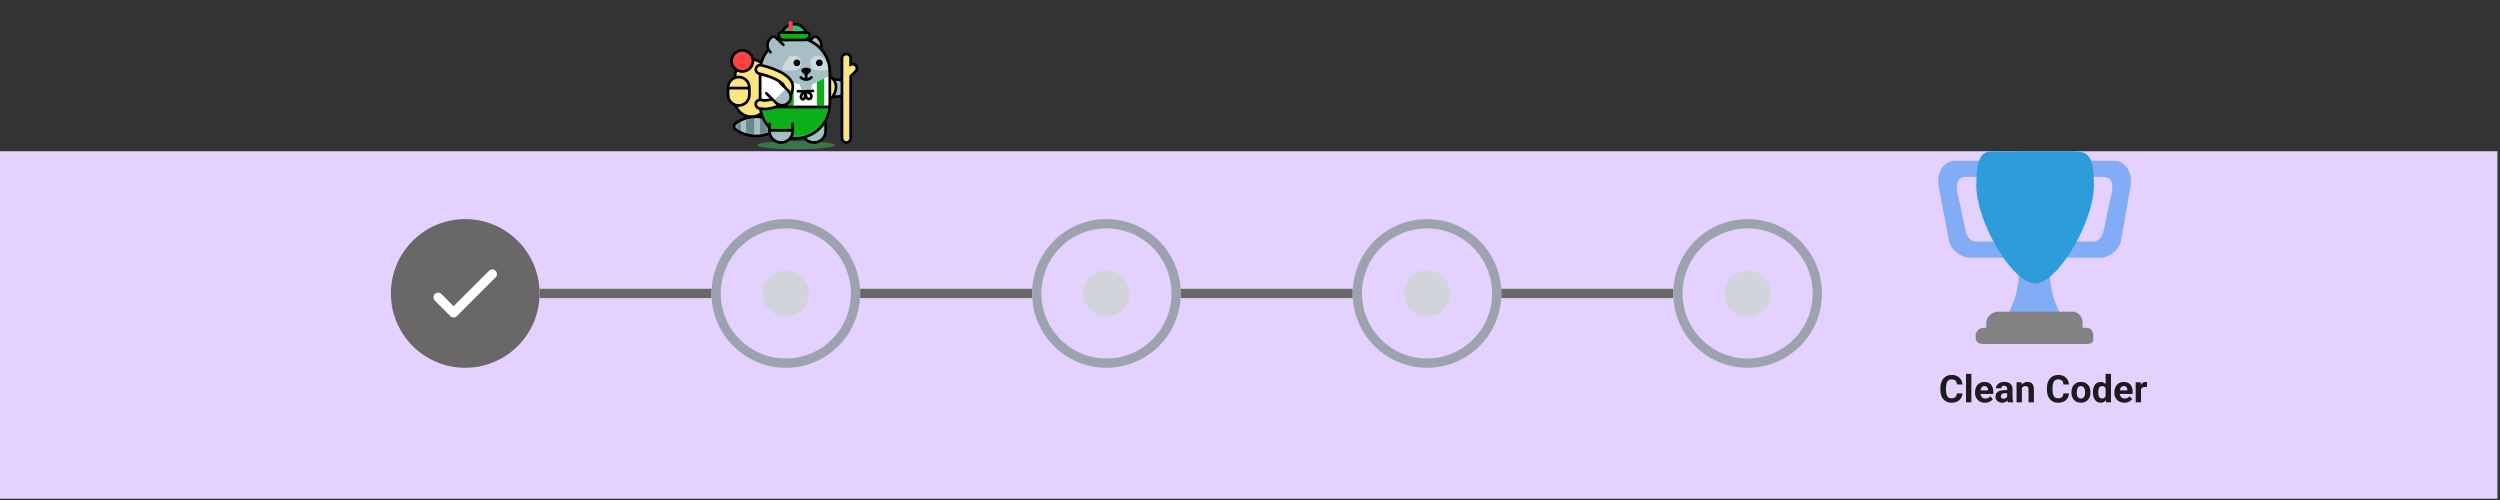 <svg width="810" height="162" viewBox="0 0 810 162" fill="none" xmlns="http://www.w3.org/2000/svg">
<rect x="0" y="0" width="810" height="162" fill="#333333" stroke="none"/>
<rect width="809.166" height="112.58" transform="translate(0 49)" fill="#E5D1FF"/>
<path d="M634.026 127.458H635.823C635.787 128.048 635.625 128.571 635.336 129.028C635.052 129.484 634.653 129.841 634.14 130.098C633.631 130.354 633.018 130.483 632.3 130.483C631.739 130.483 631.236 130.386 630.791 130.194C630.346 129.998 629.965 129.717 629.649 129.352C629.336 128.987 629.098 128.547 628.933 128.029C628.769 127.512 628.687 126.933 628.687 126.292V125.685C628.687 125.043 628.771 124.464 628.939 123.947C629.112 123.426 629.356 122.983 629.673 122.618C629.993 122.254 630.376 121.973 630.821 121.777C631.266 121.58 631.763 121.482 632.312 121.482C633.042 121.482 633.657 121.614 634.158 121.879C634.663 122.143 635.054 122.508 635.33 122.973C635.611 123.438 635.779 123.967 635.835 124.56H634.032C634.012 124.208 633.942 123.909 633.821 123.664C633.701 123.416 633.519 123.23 633.274 123.105C633.034 122.977 632.713 122.913 632.312 122.913C632.012 122.913 631.749 122.969 631.525 123.081C631.3 123.194 631.112 123.364 630.959 123.592C630.807 123.821 630.693 124.109 630.617 124.458C630.545 124.803 630.508 125.208 630.508 125.673V126.292C630.508 126.745 630.543 127.144 630.611 127.488C630.679 127.829 630.783 128.118 630.923 128.354C631.068 128.587 631.252 128.763 631.476 128.883C631.705 128.999 631.98 129.058 632.3 129.058C632.677 129.058 632.988 128.997 633.232 128.877C633.477 128.757 633.663 128.579 633.791 128.342C633.924 128.106 634.002 127.811 634.026 127.458ZM638.727 121.127V130.362H636.99V121.127H638.727ZM643.153 130.483C642.648 130.483 642.195 130.402 641.794 130.242C641.393 130.078 641.052 129.851 640.772 129.563C640.495 129.274 640.283 128.939 640.134 128.559C639.986 128.174 639.912 127.765 639.912 127.332V127.092C639.912 126.599 639.982 126.148 640.122 125.739C640.263 125.33 640.463 124.975 640.724 124.675C640.988 124.374 641.309 124.143 641.686 123.983C642.062 123.819 642.487 123.737 642.96 123.737C643.421 123.737 643.83 123.813 644.187 123.965C644.543 124.117 644.842 124.334 645.083 124.614C645.327 124.895 645.511 125.232 645.636 125.625C645.76 126.013 645.822 126.446 645.822 126.923V127.645H640.651V126.49H644.121V126.358C644.121 126.118 644.076 125.903 643.988 125.715C643.904 125.522 643.776 125.37 643.603 125.258C643.431 125.146 643.211 125.089 642.942 125.089C642.714 125.089 642.517 125.14 642.353 125.24C642.189 125.34 642.054 125.48 641.95 125.661C641.85 125.841 641.774 126.053 641.722 126.298C641.674 126.538 641.649 126.803 641.649 127.092V127.332C641.649 127.593 641.686 127.833 641.758 128.054C641.834 128.274 641.94 128.464 642.076 128.625C642.217 128.785 642.385 128.909 642.581 128.997C642.782 129.086 643.008 129.13 643.261 129.13C643.573 129.13 643.864 129.07 644.133 128.949C644.405 128.825 644.64 128.639 644.836 128.39L645.678 129.304C645.541 129.501 645.355 129.689 645.119 129.869C644.886 130.05 644.606 130.198 644.277 130.314C643.948 130.426 643.573 130.483 643.153 130.483ZM650.319 128.895V125.997C650.319 125.789 650.285 125.611 650.217 125.462C650.149 125.31 650.043 125.192 649.898 125.107C649.758 125.023 649.576 124.981 649.351 124.981C649.159 124.981 648.993 125.015 648.852 125.083C648.712 125.148 648.604 125.242 648.528 125.366C648.451 125.486 648.413 125.629 648.413 125.793H646.682C646.682 125.516 646.746 125.254 646.874 125.005C647.003 124.757 647.189 124.538 647.433 124.35C647.678 124.158 647.968 124.007 648.305 123.899C648.646 123.791 649.027 123.737 649.448 123.737C649.953 123.737 650.402 123.821 650.794 123.989C651.187 124.158 651.496 124.41 651.72 124.747C651.949 125.083 652.063 125.504 652.063 126.009V128.793C652.063 129.15 652.085 129.442 652.129 129.671C652.173 129.895 652.237 130.092 652.321 130.26V130.362H650.572C650.488 130.186 650.424 129.965 650.379 129.701C650.339 129.432 650.319 129.164 650.319 128.895ZM650.548 126.4L650.56 127.38H649.592C649.363 127.38 649.165 127.406 648.997 127.458C648.828 127.51 648.69 127.585 648.582 127.681C648.474 127.773 648.393 127.881 648.341 128.005C648.293 128.13 648.269 128.266 648.269 128.414C648.269 128.563 648.303 128.697 648.371 128.817C648.439 128.933 648.538 129.026 648.666 129.094C648.794 129.158 648.945 129.19 649.117 129.19C649.377 129.19 649.604 129.138 649.796 129.034C649.989 128.929 650.137 128.801 650.241 128.649C650.349 128.496 650.406 128.352 650.41 128.216L650.866 128.949C650.802 129.114 650.714 129.284 650.602 129.46C650.494 129.637 650.355 129.803 650.187 129.959C650.019 130.112 649.816 130.238 649.58 130.338C649.343 130.434 649.063 130.483 648.738 130.483C648.325 130.483 647.95 130.4 647.614 130.236C647.281 130.068 647.017 129.837 646.82 129.545C646.628 129.248 646.532 128.911 646.532 128.535C646.532 128.194 646.596 127.891 646.724 127.627C646.852 127.362 647.041 127.14 647.289 126.959C647.542 126.775 647.856 126.637 648.233 126.544C648.61 126.448 649.047 126.4 649.544 126.4H650.548ZM655.093 125.246V130.362H653.362V123.857H654.985L655.093 125.246ZM654.841 126.881H654.372C654.372 126.4 654.434 125.967 654.558 125.582C654.682 125.194 654.857 124.863 655.081 124.59C655.306 124.314 655.572 124.103 655.881 123.959C656.193 123.811 656.542 123.737 656.927 123.737C657.232 123.737 657.51 123.781 657.763 123.869C658.015 123.957 658.232 124.097 658.412 124.29C658.596 124.482 658.737 124.737 658.833 125.053C658.933 125.37 658.983 125.757 658.983 126.214V130.362H657.24V126.208C657.24 125.919 657.2 125.695 657.119 125.534C657.039 125.374 656.921 125.262 656.765 125.198C656.612 125.13 656.424 125.095 656.199 125.095C655.967 125.095 655.765 125.142 655.592 125.234C655.424 125.326 655.284 125.454 655.171 125.619C655.063 125.779 654.981 125.967 654.925 126.184C654.869 126.4 654.841 126.633 654.841 126.881ZM668.549 127.458H670.347C670.311 128.048 670.148 128.571 669.86 129.028C669.575 129.484 669.176 129.841 668.663 130.098C668.154 130.354 667.541 130.483 666.823 130.483C666.262 130.483 665.759 130.386 665.314 130.194C664.869 129.998 664.489 129.717 664.172 129.352C663.859 128.987 663.621 128.547 663.456 128.029C663.292 127.512 663.21 126.933 663.21 126.292V125.685C663.21 125.043 663.294 124.464 663.462 123.947C663.635 123.426 663.879 122.983 664.196 122.618C664.517 122.254 664.899 121.973 665.344 121.777C665.789 121.58 666.286 121.482 666.835 121.482C667.565 121.482 668.18 121.614 668.681 121.879C669.186 122.143 669.577 122.508 669.854 122.973C670.134 123.438 670.303 123.967 670.359 124.56H668.555C668.535 124.208 668.465 123.909 668.345 123.664C668.224 123.416 668.042 123.23 667.797 123.105C667.557 122.977 667.236 122.913 666.835 122.913C666.535 122.913 666.272 122.969 666.048 123.081C665.823 123.194 665.635 123.364 665.483 123.592C665.33 123.821 665.216 124.109 665.14 124.458C665.068 124.803 665.032 125.208 665.032 125.673V126.292C665.032 126.745 665.066 127.144 665.134 127.488C665.202 127.829 665.306 128.118 665.447 128.354C665.591 128.587 665.775 128.763 666 128.883C666.228 128.999 666.503 129.058 666.823 129.058C667.2 129.058 667.511 128.997 667.755 128.877C668 128.757 668.186 128.579 668.314 128.342C668.447 128.106 668.525 127.811 668.549 127.458ZM671.146 127.176V127.049C671.146 126.572 671.214 126.134 671.351 125.733C671.487 125.328 671.685 124.977 671.946 124.681C672.206 124.384 672.527 124.153 672.908 123.989C673.289 123.821 673.726 123.737 674.219 123.737C674.712 123.737 675.151 123.821 675.535 123.989C675.92 124.153 676.243 124.384 676.503 124.681C676.768 124.977 676.968 125.328 677.105 125.733C677.241 126.134 677.309 126.572 677.309 127.049V127.176C677.309 127.649 677.241 128.088 677.105 128.492C676.968 128.893 676.768 129.244 676.503 129.545C676.243 129.841 675.922 130.072 675.541 130.236C675.161 130.4 674.724 130.483 674.231 130.483C673.738 130.483 673.299 130.4 672.914 130.236C672.533 130.072 672.21 129.841 671.946 129.545C671.685 129.244 671.487 128.893 671.351 128.492C671.214 128.088 671.146 127.649 671.146 127.176ZM672.878 127.049V127.176C672.878 127.448 672.902 127.703 672.95 127.939C672.998 128.176 673.074 128.384 673.178 128.565C673.287 128.741 673.427 128.879 673.599 128.979C673.772 129.08 673.982 129.13 674.231 129.13C674.471 129.13 674.678 129.08 674.85 128.979C675.022 128.879 675.161 128.741 675.265 128.565C675.369 128.384 675.445 128.176 675.493 127.939C675.545 127.703 675.571 127.448 675.571 127.176V127.049C675.571 126.785 675.545 126.536 675.493 126.304C675.445 126.067 675.367 125.859 675.259 125.679C675.155 125.494 675.016 125.35 674.844 125.246C674.672 125.142 674.463 125.089 674.219 125.089C673.974 125.089 673.766 125.142 673.593 125.246C673.425 125.35 673.287 125.494 673.178 125.679C673.074 125.859 672.998 126.067 672.95 126.304C672.902 126.536 672.878 126.785 672.878 127.049ZM682.215 128.943V121.127H683.959V130.362H682.389L682.215 128.943ZM678.103 127.188V127.061C678.103 126.564 678.159 126.114 678.271 125.709C678.383 125.3 678.548 124.949 678.764 124.657C678.98 124.364 679.247 124.137 679.564 123.977C679.88 123.817 680.241 123.737 680.646 123.737C681.027 123.737 681.359 123.817 681.644 123.977C681.933 124.137 682.177 124.366 682.377 124.663C682.582 124.955 682.746 125.302 682.87 125.703C682.995 126.1 683.085 126.534 683.141 127.007V127.284C683.085 127.737 682.995 128.158 682.87 128.547C682.746 128.935 682.582 129.276 682.377 129.569C682.177 129.857 681.933 130.082 681.644 130.242C681.355 130.402 681.019 130.483 680.634 130.483C680.229 130.483 679.868 130.4 679.552 130.236C679.239 130.072 678.974 129.841 678.758 129.545C678.546 129.248 678.383 128.899 678.271 128.498C678.159 128.098 678.103 127.661 678.103 127.188ZM679.834 127.061V127.188C679.834 127.456 679.854 127.707 679.894 127.939C679.938 128.172 680.009 128.378 680.105 128.559C680.205 128.735 680.333 128.873 680.49 128.973C680.65 129.07 680.844 129.118 681.073 129.118C681.369 129.118 681.614 129.052 681.806 128.919C681.999 128.783 682.145 128.597 682.245 128.36C682.349 128.124 682.41 127.851 682.426 127.542V126.755C682.414 126.502 682.377 126.276 682.317 126.075C682.261 125.871 682.177 125.697 682.065 125.552C681.957 125.408 681.82 125.296 681.656 125.216C681.496 125.136 681.305 125.095 681.085 125.095C680.86 125.095 680.668 125.148 680.508 125.252C680.347 125.352 680.217 125.49 680.117 125.667C680.021 125.843 679.948 126.051 679.9 126.292C679.856 126.528 679.834 126.785 679.834 127.061ZM688.306 130.483C687.801 130.483 687.348 130.402 686.947 130.242C686.546 130.078 686.205 129.851 685.925 129.563C685.648 129.274 685.436 128.939 685.287 128.559C685.139 128.174 685.065 127.765 685.065 127.332V127.092C685.065 126.599 685.135 126.148 685.275 125.739C685.416 125.33 685.616 124.975 685.877 124.675C686.141 124.374 686.462 124.143 686.839 123.983C687.215 123.819 687.64 123.737 688.113 123.737C688.574 123.737 688.983 123.813 689.34 123.965C689.697 124.117 689.995 124.334 690.236 124.614C690.48 124.895 690.665 125.232 690.789 125.625C690.913 126.013 690.975 126.446 690.975 126.923V127.645H685.805V126.49H689.274V126.358C689.274 126.118 689.23 125.903 689.141 125.715C689.057 125.522 688.929 125.37 688.757 125.258C688.584 125.146 688.364 125.089 688.095 125.089C687.867 125.089 687.67 125.14 687.506 125.24C687.342 125.34 687.207 125.48 687.103 125.661C687.003 125.841 686.927 126.053 686.875 126.298C686.827 126.538 686.803 126.803 686.803 127.092V127.332C686.803 127.593 686.839 127.833 686.911 128.054C686.987 128.274 687.093 128.464 687.229 128.625C687.37 128.785 687.538 128.909 687.735 128.997C687.935 129.086 688.161 129.13 688.414 129.13C688.727 129.13 689.017 129.07 689.286 128.949C689.558 128.825 689.793 128.639 689.989 128.39L690.831 129.304C690.695 129.501 690.508 129.689 690.272 129.869C690.039 130.05 689.759 130.198 689.43 130.314C689.101 130.426 688.727 130.483 688.306 130.483ZM693.693 125.276V130.362H691.961V123.857H693.591L693.693 125.276ZM695.653 123.815L695.623 125.42C695.539 125.408 695.436 125.398 695.316 125.39C695.2 125.378 695.094 125.372 694.997 125.372C694.753 125.372 694.541 125.404 694.36 125.468C694.184 125.528 694.036 125.619 693.915 125.739C693.799 125.859 693.711 126.005 693.651 126.178C693.595 126.35 693.563 126.546 693.555 126.767L693.206 126.659C693.206 126.238 693.248 125.851 693.332 125.498C693.416 125.142 693.538 124.831 693.699 124.566C693.863 124.302 694.064 124.097 694.3 123.953C694.537 123.809 694.807 123.737 695.112 123.737C695.208 123.737 695.306 123.745 695.406 123.761C695.507 123.773 695.589 123.791 695.653 123.815Z" fill="#1C1B1F"/>
<path d="M636.855 57.327H647.246C649.158 57.327 650.497 57.146 650.497 59.073V55.582C650.497 53.654 649.158 52.09 647.246 52.09H633.391C629.927 52.09 627.186 55.8 628.195 60.819C628.195 60.819 631.297 77.186 631.515 78.203C632.092 80.895 635.194 83.514 638.514 83.514H650.564C652.478 83.514 650.497 80.204 650.497 78.277V74.785C650.497 76.713 649.158 78.277 647.246 78.277H640.318C638.406 78.277 637.144 76.458 636.855 74.785C636.565 73.113 634.111 61.983 634.111 61.983C633.535 58.637 634.941 57.327 636.855 57.327ZM681.558 57.327H671.167C669.255 57.327 666.084 57.146 666.084 59.073V55.582C666.084 53.654 669.255 52.09 671.167 52.09H685.022C688.486 52.09 691.229 55.8 690.217 60.819C690.217 60.819 687.389 77.262 687.15 78.277C686.537 80.895 683.614 83.514 680.223 83.514H667.847C665.935 83.514 666.084 80.204 666.084 78.277V74.785C666.084 76.713 669.255 78.277 671.167 78.277H678.094C680.006 78.277 681.271 76.458 681.558 74.785C681.846 73.113 684.301 61.983 684.301 61.983C684.876 58.637 683.472 57.327 681.558 57.327ZM664.061 87.006C664.061 74.859 659.369 87.006 659.369 87.006C659.369 87.006 654.174 74.859 654.174 87.006C654.174 99.153 648.474 104.463 648.474 104.463H669.762C669.762 104.463 664.061 99.153 664.061 87.006Z" fill="#82ACF5"/>
<path d="M674.743 106.209C674.743 108.137 675.136 109.701 673.224 109.701H645.514C643.6 109.701 643.569 108.137 643.569 106.209V104.463C643.569 102.536 645.585 100.972 647.39 100.972H671.492C673.297 100.972 674.743 102.536 674.743 104.463V106.209Z" fill="#828282"/>
<path d="M678.207 109.046C678.207 110.373 678.493 111.447 676.039 111.447H642.7C640.462 111.447 640.105 110.373 640.105 109.046V108.61C640.105 107.283 641.384 106.209 642.7 106.209H676.039C677.353 106.209 678.207 107.283 678.207 108.61V109.046Z" fill="#828282"/>
<path fill-rule="evenodd" clip-rule="evenodd" d="M659.369 91.84C666.695 91.84 678.42 71.908 678.42 60.081C678.42 50.194 676.544 48.998 671.492 49L659.369 49.002C657.504 49.002 654.262 49.016 651.312 49.029C648.852 49.039 646.596 49.049 645.514 49.049C642.05 49.049 640.318 51.011 640.318 60.081C640.318 71.908 652.042 91.84 659.369 91.84Z" fill="#2D9CDB"/>
<circle cx="150.738" cy="95.075" r="24.086" fill="#696767"/>
<path d="M141.957 96.329L146.975 101.347L159.52 88.802" stroke="white" stroke-width="3.011" stroke-linecap="round" stroke-linejoin="round"/>
<rect x="174.825" y="93.569" width="55.7" height="3.011" fill="#696767"/>
<circle cx="254.611" cy="95.075" r="22.581" stroke="#9CA3AF" stroke-width="3.011"/>
<circle cx="254.611" cy="95.075" r="7.527" fill="#D1D5DB"/>
<rect x="278.697" y="93.569" width="55.7" height="3.011" fill="#696767"/>
<circle cx="358.483" cy="95.075" r="22.581" stroke="#9CA3AF" stroke-width="3.011"/>
<circle cx="358.484" cy="95.075" r="7.527" fill="#D1D5DB"/>
<rect x="382.57" y="93.569" width="55.7" height="3.011" fill="#696767"/>
<circle cx="462.356" cy="95.075" r="22.581" stroke="#9CA3AF" stroke-width="3.011"/>
<circle cx="462.356" cy="95.075" r="7.527" fill="#D1D5DB"/>
<rect x="486.442" y="93.569" width="55.7" height="3.011" fill="#696767"/>
<circle cx="566.228" cy="95.075" r="22.581" stroke="#9CA3AF" stroke-width="3.011"/>
<circle cx="566.229" cy="95.075" r="7.527" fill="#D1D5DB"/>
<path opacity="0.6" d="M257.987 48.374C264.933 48.374 270.563 47.775 270.563 47.035C270.563 46.296 264.933 45.696 257.987 45.696C251.041 45.696 245.411 46.296 245.411 47.035C245.411 47.775 251.041 48.374 257.987 48.374Z" fill="#40A45D"/>
<path d="M265.142 16.913C266.433 15.666 266.433 13.626 265.142 12.379L264.91 12.155C264.491 11.75 263.812 11.75 263.393 12.155L260.975 14.49" fill="#A5BFC4"/>
<path d="M265.142 16.913C266.433 15.666 266.433 13.626 265.142 12.379L264.91 12.155C264.491 11.75 263.812 11.75 263.393 12.155L260.975 14.49" stroke="black" stroke-width="0.88" stroke-miterlimit="10" stroke-linecap="round"/>
<path fill-rule="evenodd" clip-rule="evenodd" d="M243.454 37.818C240.556 37.818 238.185 35.483 238.185 32.629V24.467C238.185 21.613 240.556 19.278 243.454 19.278C246.352 19.278 248.724 21.613 248.724 24.467V32.629C248.724 35.483 246.352 37.818 243.454 37.818Z" fill="#FCE47E"/>
<path d="M243.454 37.818C240.556 37.818 238.185 35.483 238.185 32.629V24.467C238.185 21.613 240.556 19.278 243.454 19.278C246.352 19.278 248.724 21.613 248.724 24.467V32.629C248.724 35.483 246.352 37.818 243.454 37.818Z" stroke="black" stroke-width="0.88"/>
<path fill-rule="evenodd" clip-rule="evenodd" d="M244.984 37.818C242.121 37.818 239.544 39.025 237.748 40.949C239.544 42.873 242.121 44.08 244.984 44.08C247.848 44.08 250.425 42.873 252.221 40.949C250.425 39.025 247.848 37.818 244.984 37.818Z" fill="#A5BFC4"/>
<mask id="mask0_326_3612" style="mask-type:alpha" maskUnits="userSpaceOnUse" x="237" y="37" width="12" height="8">
<path fill-rule="evenodd" clip-rule="evenodd" d="M248.853 43.33C247.685 43.813 246.401 44.08 245.055 44.08C242.191 44.08 239.614 42.873 237.818 40.949C239.614 39.024 242.191 37.817 245.055 37.817C246.401 37.817 247.685 38.084 248.853 38.567V43.33Z" fill="white"/>
</mask>
<g mask="url(#mask0_326_3612)">
<path fill-rule="evenodd" clip-rule="evenodd" d="M235.027 45.7H240.026V34.739H235.027V45.7Z" fill="#6C888C"/>
<path fill-rule="evenodd" clip-rule="evenodd" d="M241.761 45.511H244.346V34.55H241.761V45.511Z" fill="#6C888C"/>
<path fill-rule="evenodd" clip-rule="evenodd" d="M246.268 45.511H248.853V34.55H246.268V45.511Z" fill="#6C888C"/>
</g>
<path d="M252.936 40.949L253.244 41.267L253.581 40.949L253.244 40.631L252.936 40.949ZM245.03 37.378C242.488 37.378 240.062 38.158 238.018 39.635L238.546 40.344C240.437 38.979 242.677 38.258 245.03 38.258V37.378ZM238.018 39.635C237.591 39.944 237.345 40.426 237.345 40.949H238.238C238.238 40.703 238.35 40.486 238.546 40.344L238.018 39.635ZM237.345 40.949C237.345 41.472 237.591 41.953 238.018 42.262L238.547 41.553C238.351 41.411 238.238 41.194 238.238 40.949H237.345ZM238.018 42.262C240.062 43.739 242.488 44.52 245.03 44.52V43.64C242.677 43.64 240.437 42.919 238.547 41.553L238.018 42.262ZM245.03 44.52C248.091 44.52 251.043 43.342 253.244 41.267L252.627 40.631C250.59 42.551 247.859 43.64 245.03 43.64V44.52ZM253.244 40.631C251.043 38.555 248.091 37.378 245.03 37.378V38.258C247.859 38.258 250.59 39.346 252.627 41.267L253.244 40.631Z" fill="black"/>
<path fill-rule="evenodd" clip-rule="evenodd" d="M268.603 25.816L271.277 25.772C272.828 25.772 274.086 27.01 274.086 28.538C274.086 30.065 272.828 31.303 271.277 31.303H270.201H268.636" fill="#A5BFC4"/>
<path d="M268.603 25.816L271.277 25.772C272.828 25.772 274.086 27.01 274.086 28.538C274.086 30.065 272.828 31.303 271.277 31.303H270.201H268.636" stroke="black" stroke-width="0.88"/>
<path fill-rule="evenodd" clip-rule="evenodd" d="M269.003 31.304H262.511L262.773 25.817L269.003 25.772" fill="white"/>
<path fill-rule="evenodd" clip-rule="evenodd" d="M267.506 39.553V42.586C267.506 44.57 265.873 46.179 263.858 46.179C261.843 46.179 260.209 44.57 260.209 42.586V41.209V42.291" fill="#A5BFC4"/>
<path d="M267.506 39.279V42.469C267.506 44.518 265.82 46.179 263.74 46.179C261.659 46.179 259.973 44.518 259.973 42.469V40.157" stroke="black" stroke-width="0.88" stroke-linecap="round" stroke-linejoin="round"/>
<path fill-rule="evenodd" clip-rule="evenodd" d="M261.76 35.314C261.12 35.314 260.498 35.243 259.912 35.095C259.157 34.905 258.7 34.147 258.893 33.403C259.086 32.659 259.854 32.21 260.612 32.4C262.243 32.811 264.54 32.231 266.197 30.991C267.349 30.129 268.022 29.078 268.043 28.108C268.073 26.669 263.818 24.707 259.979 23.846C259.218 23.676 258.742 22.931 258.915 22.182C259.087 21.433 259.842 20.962 260.604 21.133C262.334 21.52 270.963 23.676 270.867 28.166C270.828 30.017 269.776 31.807 267.906 33.207C266.095 34.562 263.835 35.314 261.76 35.314Z" fill="#FCE47E"/>
<path d="M261.76 35.314C261.12 35.314 260.498 35.243 259.912 35.095C259.157 34.905 258.7 34.147 258.893 33.403C259.086 32.659 259.854 32.21 260.612 32.4C262.243 32.811 264.54 32.231 266.197 30.991C267.349 30.129 268.022 29.078 268.043 28.108C268.073 26.669 263.818 24.707 259.979 23.846C259.218 23.676 258.742 22.931 258.915 22.182C259.087 21.433 259.842 20.962 260.604 21.133C262.334 21.52 270.963 23.676 270.867 28.166C270.828 30.017 269.776 31.807 267.906 33.207C266.095 34.562 263.835 35.314 261.76 35.314Z" stroke="black" stroke-width="0.88"/>
<path fill-rule="evenodd" clip-rule="evenodd" d="M257.564 44.871C263.776 44.871 268.86 39.865 268.86 33.747V23.258C268.86 17.139 263.776 12.134 257.564 12.134C251.351 12.134 246.269 17.139 246.269 23.258V33.747C246.269 39.865 251.351 44.871 257.564 44.871Z" fill="#A5BFC4"/>
<mask id="mask1_326_3612" style="mask-type:alpha" maskUnits="userSpaceOnUse" x="256" y="30" width="10" height="15">
<path fill-rule="evenodd" clip-rule="evenodd" d="M265.976 41.151C263.903 43.431 260.896 44.871 257.564 44.871C257.247 44.871 256.933 44.858 256.622 44.832V30.153H265.976V41.151Z" fill="white"/>
</mask>
<g mask="url(#mask1_326_3612)">
<path fill-rule="evenodd" clip-rule="evenodd" d="M261.299 49.3C263.881 49.3 265.976 47.239 265.976 44.695V34.758C265.976 32.215 263.881 30.153 261.299 30.153C258.716 30.153 256.622 32.215 256.622 34.758V44.695C256.622 47.239 258.716 49.3 261.299 49.3Z" fill="white" fill-opacity="0.24"/>
</g>
<mask id="mask2_326_3612" style="mask-type:alpha" maskUnits="userSpaceOnUse" x="246" y="24" width="23" height="21">
<path fill-rule="evenodd" clip-rule="evenodd" d="M246.298 24.456V33.747C246.298 39.866 251.381 44.871 257.594 44.871C263.807 44.871 268.89 39.866 268.89 33.747V24.456H246.298Z" fill="white"/>
</mask>
<g mask="url(#mask2_326_3612)">
<path fill-rule="evenodd" clip-rule="evenodd" d="M246.545 34.307C246.545 40.141 251.349 44.871 257.274 44.871H258.837C264.762 44.871 269.566 40.141 269.566 34.307H246.545Z" fill="#0BAF17"/>
<path fill-rule="evenodd" clip-rule="evenodd" d="M268.859 34.786H245.86V24.456L258.998 27.277L260.831 31.643C260.959 31.948 261.398 31.948 261.526 31.642L263.36 27.257L268.859 24.456V34.786Z" fill="white"/>
<path fill-rule="evenodd" clip-rule="evenodd" d="M257.148 34.37H254.802V26.064L257.148 26.543V34.37Z" fill="#0BAF17"/>
<path fill-rule="evenodd" clip-rule="evenodd" d="M267.013 34.276H264.667V26.56L267.013 25.385V34.276Z" fill="#0BAF17"/>
</g>
<path d="M246.372 34.664H268.777" stroke="black" stroke-width="0.88"/>
<path opacity="0.42" fill-rule="evenodd" clip-rule="evenodd" d="M259.275 19.242C259.948 20.408 259.534 21.89 258.35 22.553C257.59 22.979 255.602 22.941 254.276 22.858C253.654 22.82 253.278 22.168 253.562 21.622C254.169 20.458 255.153 18.756 255.913 18.331C257.097 17.668 258.602 18.076 259.275 19.242Z" fill="white"/>
<path opacity="0.42" fill-rule="evenodd" clip-rule="evenodd" d="M262.737 19.401C263.343 18.2 264.824 17.71 266.043 18.307C266.826 18.69 267.904 20.336 268.575 21.465C268.89 21.994 268.551 22.666 267.933 22.738C266.613 22.892 264.631 23.039 263.848 22.656C262.628 22.058 262.131 20.601 262.737 19.401Z" fill="white"/>
<path fill-rule="evenodd" clip-rule="evenodd" d="M266.581 20.358C266.581 20.954 266.089 21.438 265.484 21.438C264.878 21.438 264.387 20.954 264.387 20.357C264.388 19.761 264.879 19.277 265.485 19.277C266.09 19.278 266.581 19.761 266.581 20.358Z" fill="black"/>
<path fill-rule="evenodd" clip-rule="evenodd" d="M259.286 20.358C259.286 20.954 258.795 21.438 258.189 21.438C257.583 21.438 257.092 20.954 257.093 20.357C257.093 19.761 257.584 19.277 258.19 19.277C258.796 19.278 259.286 19.761 259.286 20.358Z" fill="black"/>
<path d="M257.564 44.871C263.776 44.871 268.86 39.866 268.86 33.747V23.258C268.86 17.14 263.776 12.134 257.564 12.134C251.351 12.134 246.269 17.14 246.269 23.258V33.747C246.269 39.866 251.351 44.871 257.564 44.871Z" stroke="black" stroke-width="0.88"/>
<path fill-rule="evenodd" clip-rule="evenodd" d="M247.767 35.315C247.127 35.315 246.505 35.243 245.919 35.096C245.163 34.906 244.707 34.148 244.9 33.403C245.093 32.659 245.861 32.21 246.619 32.4C248.25 32.811 250.547 32.232 252.203 30.992C253.356 30.129 254.029 29.078 254.05 28.108C254.08 26.67 249.824 24.708 245.985 23.847C245.225 23.676 244.749 22.931 244.921 22.182C245.094 21.433 245.849 20.962 246.611 21.134C248.341 21.521 256.969 23.676 256.874 28.167C256.835 30.017 255.783 31.807 253.912 33.207C252.102 34.562 249.842 35.315 247.767 35.315Z" fill="#FCE47E" stroke="black" stroke-width="0.88"/>
<path fill-rule="evenodd" clip-rule="evenodd" d="M261.213 10.563C260.665 8.965 259.131 7.813 257.322 7.813C255.514 7.813 253.981 8.965 253.433 10.563H261.213Z" fill="#1DCC70" stroke="black" stroke-width="0.88"/>
<path fill-rule="evenodd" clip-rule="evenodd" d="M256.159 10.217C255.775 10.217 255.461 9.908 255.461 9.53V7.555C255.461 7.177 255.775 6.868 256.159 6.868C256.543 6.868 256.857 7.177 256.857 7.555V9.53C256.857 9.908 256.543 10.217 256.159 10.217Z" fill="#FD4242"/>
<path fill-rule="evenodd" clip-rule="evenodd" d="M262.31 11.286C262.31 12.206 261.545 12.959 260.611 12.959H253.983C253.05 12.959 252.285 12.206 252.285 11.286C252.285 10.883 252.618 10.556 253.027 10.556H261.568C261.977 10.556 262.31 10.883 262.31 11.286Z" fill="#0BAF17"/>
<path d="M262.31 11.286C262.31 12.206 261.545 12.959 260.611 12.959H253.983C253.05 12.959 252.285 12.206 252.285 11.286C252.285 10.883 252.618 10.556 253.027 10.556H261.568C261.977 10.556 262.31 10.883 262.31 11.286Z" stroke="black" stroke-width="0.88"/>
<path fill-rule="evenodd" clip-rule="evenodd" d="M256.605 42.586C256.605 44.571 254.971 46.18 252.956 46.18C250.942 46.18 249.308 44.571 249.308 42.586" fill="#0BAF17"/>
<path fill-rule="evenodd" clip-rule="evenodd" d="M256.605 40.63V42.587C256.605 44.571 254.971 46.179 252.956 46.179C250.942 46.179 249.308 44.571 249.308 42.587V40.851" fill="#0BAF17"/>
<path fill-rule="evenodd" clip-rule="evenodd" d="M256.605 42.586C256.605 44.571 254.971 46.18 252.956 46.18C250.942 46.18 249.308 44.571 249.308 42.586" fill="#A5BFC4"/>
<path d="M255.403 29.41L254.706 28.723L252.731 26.777L248.306 30.242L251.432 33.321C252.528 34.401 254.307 34.401 255.403 33.321C256.501 32.241 256.501 30.49 255.403 29.41Z" fill="white"/>
<path fill-rule="evenodd" clip-rule="evenodd" d="M254.706 28.724L255.402 29.41C256.5 30.491 256.5 32.242 255.402 33.322C254.306 34.402 252.528 34.402 251.431 33.322L250.67 32.572" fill="#A5BFC4"/>
<path fill-rule="evenodd" clip-rule="evenodd" d="M274.207 46.18C273.429 46.18 272.795 45.556 272.795 44.789V18.867C272.795 18.1 273.429 17.477 274.207 17.477C274.986 17.477 275.62 18.1 275.62 18.867V20.895C275.807 20.806 276.013 20.76 276.227 20.76C276.604 20.76 276.959 20.905 277.225 21.168C277.492 21.431 277.639 21.78 277.639 22.151C277.639 22.523 277.492 22.872 277.225 23.135L275.62 24.716V44.789C275.62 45.556 274.986 46.18 274.207 46.18Z" fill="#FCE47E"/>
<path d="M274.207 46.18C273.429 46.18 272.795 45.556 272.795 44.789V18.867C272.795 18.1 273.429 17.477 274.207 17.477C274.986 17.477 275.62 18.1 275.62 18.867V20.895C275.807 20.806 276.013 20.76 276.227 20.76C276.604 20.76 276.959 20.905 277.225 21.168C277.492 21.431 277.639 21.78 277.639 22.151C277.639 22.523 277.492 22.872 277.225 23.135L275.62 24.716V44.789C275.62 45.556 274.986 46.18 274.207 46.18Z" stroke="black" stroke-width="0.88"/>
<path fill-rule="evenodd" clip-rule="evenodd" d="M260.013 22.182C260.752 21.846 261.608 21.846 262.347 22.182C262.8 22.387 262.896 22.982 262.543 23.33L261.693 24.167C261.41 24.447 260.95 24.447 260.667 24.167L259.817 23.33C259.463 22.982 259.56 22.387 260.013 22.182Z" fill="black"/>
<path fill-rule="evenodd" clip-rule="evenodd" d="M239.338 34.176C237.435 34.176 235.893 32.657 235.893 30.783V28.359C235.893 26.485 237.435 24.966 239.338 24.966C241.241 24.966 242.783 26.485 242.783 28.359V30.783C242.783 32.657 241.241 34.176 239.338 34.176Z" fill="#FCE47E"/>
<path d="M239.338 34.176C237.435 34.176 235.893 32.657 235.893 30.783V28.359C235.893 26.485 237.435 24.966 239.338 24.966C241.241 24.966 242.783 26.485 242.783 28.359V30.783C242.783 32.657 241.241 34.176 239.338 34.176Z" stroke="black" stroke-width="0.88"/>
<path fill-rule="evenodd" clip-rule="evenodd" d="M243.968 19.731C243.968 21.621 242.412 23.153 240.492 23.153C238.573 23.153 237.017 21.621 237.017 19.731C237.017 17.84 238.573 16.308 240.492 16.308C242.412 16.308 243.968 17.84 243.968 19.731Z" fill="#FD4242"/>
<path d="M243.968 19.731C243.968 21.621 242.412 23.153 240.492 23.153C238.573 23.153 237.017 21.621 237.017 19.731C237.017 17.84 238.573 16.308 240.492 16.308C242.412 16.308 243.968 17.84 243.968 19.731Z" stroke="black" stroke-width="0.88"/>
<path d="M248.305 30.242L251.431 33.321C252.527 34.401 254.306 34.401 255.402 33.321C256.5 32.241 256.5 30.49 255.402 29.41L254.705 28.723L252.73 26.777" stroke="black" stroke-width="0.88" stroke-linecap="round"/>
<path fill-rule="evenodd" clip-rule="evenodd" d="M259.735 30.656C259.466 31.04 259.395 31.601 259.703 31.956C259.846 32.122 260.082 32.227 260.294 32.163C260.534 32.091 260.664 31.84 260.739 31.605C260.899 31.107 260.929 30.581 260.958 30.06C260.959 30.404 260.961 30.753 261.049 31.086C261.138 31.419 261.324 31.74 261.62 31.923C261.916 32.106 262.333 32.118 262.6 31.897C262.843 31.695 262.918 31.35 262.874 31.041C262.817 30.631 262.469 30.251 262.118 30.024C261.247 29.463 260.29 29.868 259.735 30.656Z" stroke="black" stroke-width="0.88" stroke-linecap="round" stroke-linejoin="round"/>
<path d="M258.5 29.548C260.129 29.643 261.786 29.605 263.393 29.436" stroke="black" stroke-width="0.88" stroke-linecap="round" stroke-linejoin="round"/>
<path d="M235.893 28.538H242.92" stroke="black" stroke-width="0.88"/>
<path d="M256.842 40.158V42.47C256.842 44.519 255.155 46.18 253.075 46.18C250.995 46.18 249.308 44.519 249.308 42.47V40.158" stroke="black" stroke-width="0.88" stroke-linecap="round" stroke-linejoin="round"/>
<path d="M249.34 42.226H256.81" stroke="black" stroke-width="0.88"/>
<path d="M261.179 23.421V25.421" stroke="black" stroke-width="0.88" stroke-linecap="round"/>
<path d="M259.459 25.071C260.41 26.006 261.95 26.006 262.9 25.071" stroke="black" stroke-width="0.88" stroke-linecap="round"/>
<path d="M249.63 16.913C248.339 15.666 248.339 13.626 249.63 12.379L249.862 12.155C250.281 11.75 250.96 11.75 251.379 12.155L253.797 14.49" fill="#A5BFC4"/>
<path d="M249.63 16.913C248.339 15.666 248.339 13.626 249.63 12.379L249.862 12.155C250.281 11.75 250.96 11.75 251.379 12.155L253.797 14.49" stroke="black" stroke-width="0.88" stroke-miterlimit="10" stroke-linecap="round"/>
</svg>
